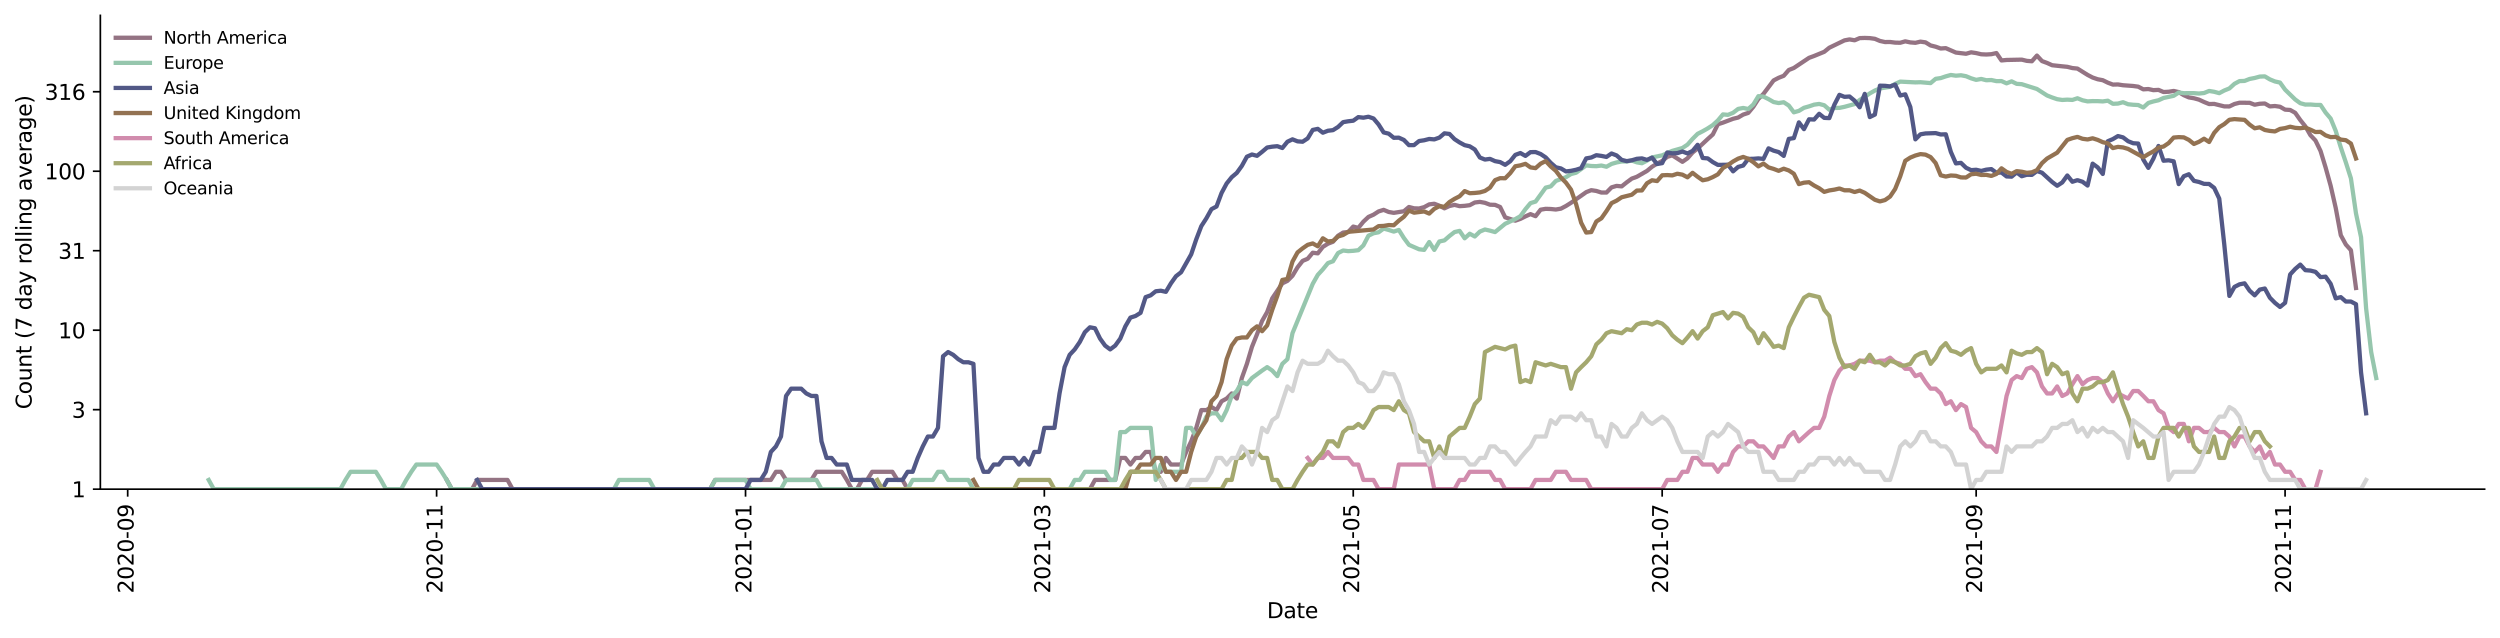 <?xml version="1.0" encoding="utf-8" standalone="no"?>
<!DOCTYPE svg PUBLIC "-//W3C//DTD SVG 1.1//EN"
  "http://www.w3.org/Graphics/SVG/1.1/DTD/svg11.dtd">
<svg height="298.621pt" version="1.1" viewBox="0 0 1170.166 298.621" width="1170.166pt" xmlns="http://www.w3.org/2000/svg" xmlns:xlink="http://www.w3.org/1999/xlink">
 <defs>
  <style type="text/css">*{stroke-linecap:butt;stroke-linejoin:round;}</style>
 </defs>
 <g id="figure_1">
  <g id="patch_1">
   <path d="M 0 298.621 
L 1170.166 298.621 
L 1170.166 0 
L 0 0 
z
" style="fill:#ffffff;"/>
  </g>
  <g id="axes_1">
   <g id="patch_2">
    <path d="M 46.966 228.96 
L 1162.966 228.96 
L 1162.966 7.2 
L 46.966 7.2 
z
" style="fill:#ffffff;"/>
   </g>
   <g id="matplotlib.axis_1">
    <g id="xtick_1">
     <g id="line2d_1">
      <defs>
       <path d="M 0 0 
L 0 3.5 
" id="mca27fecd91" style="stroke:#000000;stroke-width:0.8;"/>
      </defs>
      <g>
       <use style="stroke:#000000;stroke-width:0.8;" x="59.766" xlink:href="#mca27fecd91" y="228.96"/>
      </g>
     </g>
     <g id="text_1">
      <!-- 2020-09 -->
      <g transform="translate(62.525 277.743)rotate(-90)scale(0.1 -0.1)">
       <defs>
        <path d="M 1228 531 
L 3431 531 
L 3431 0 
L 469 0 
L 469 531 
Q 828 903 1448 1529 
Q 2069 2156 2228 2338 
Q 2531 2678 2651 2914 
Q 2772 3150 2772 3378 
Q 2772 3750 2511 3984 
Q 2250 4219 1831 4219 
Q 1534 4219 1204 4116 
Q 875 4013 500 3803 
L 500 4441 
Q 881 4594 1212 4672 
Q 1544 4750 1819 4750 
Q 2544 4750 2975 4387 
Q 3406 4025 3406 3419 
Q 3406 3131 3298 2873 
Q 3191 2616 2906 2266 
Q 2828 2175 2409 1742 
Q 1991 1309 1228 531 
z
" id="DejaVuSans-32" transform="scale(0.016)"/>
        <path d="M 2034 4250 
Q 1547 4250 1301 3770 
Q 1056 3291 1056 2328 
Q 1056 1369 1301 889 
Q 1547 409 2034 409 
Q 2525 409 2770 889 
Q 3016 1369 3016 2328 
Q 3016 3291 2770 3770 
Q 2525 4250 2034 4250 
z
M 2034 4750 
Q 2819 4750 3233 4129 
Q 3647 3509 3647 2328 
Q 3647 1150 3233 529 
Q 2819 -91 2034 -91 
Q 1250 -91 836 529 
Q 422 1150 422 2328 
Q 422 3509 836 4129 
Q 1250 4750 2034 4750 
z
" id="DejaVuSans-30" transform="scale(0.016)"/>
        <path d="M 313 2009 
L 1997 2009 
L 1997 1497 
L 313 1497 
L 313 2009 
z
" id="DejaVuSans-2d" transform="scale(0.016)"/>
        <path d="M 703 97 
L 703 672 
Q 941 559 1184 500 
Q 1428 441 1663 441 
Q 2288 441 2617 861 
Q 2947 1281 2994 2138 
Q 2813 1869 2534 1725 
Q 2256 1581 1919 1581 
Q 1219 1581 811 2004 
Q 403 2428 403 3163 
Q 403 3881 828 4315 
Q 1253 4750 1959 4750 
Q 2769 4750 3195 4129 
Q 3622 3509 3622 2328 
Q 3622 1225 3098 567 
Q 2575 -91 1691 -91 
Q 1453 -91 1209 -44 
Q 966 3 703 97 
z
M 1959 2075 
Q 2384 2075 2632 2365 
Q 2881 2656 2881 3163 
Q 2881 3666 2632 3958 
Q 2384 4250 1959 4250 
Q 1534 4250 1286 3958 
Q 1038 3666 1038 3163 
Q 1038 2656 1286 2365 
Q 1534 2075 1959 2075 
z
" id="DejaVuSans-39" transform="scale(0.016)"/>
       </defs>
       <use xlink:href="#DejaVuSans-32"/>
       <use x="63.623" xlink:href="#DejaVuSans-30"/>
       <use x="127.246" xlink:href="#DejaVuSans-32"/>
       <use x="190.869" xlink:href="#DejaVuSans-30"/>
       <use x="254.492" xlink:href="#DejaVuSans-2d"/>
       <use x="290.576" xlink:href="#DejaVuSans-30"/>
       <use x="354.199" xlink:href="#DejaVuSans-39"/>
      </g>
     </g>
    </g>
    <g id="xtick_2">
     <g id="line2d_2">
      <g>
       <use style="stroke:#000000;stroke-width:0.8;" x="204.362" xlink:href="#mca27fecd91" y="228.96"/>
      </g>
     </g>
     <g id="text_2">
      <!-- 2020-11 -->
      <g transform="translate(207.122 277.743)rotate(-90)scale(0.1 -0.1)">
       <defs>
        <path d="M 794 531 
L 1825 531 
L 1825 4091 
L 703 3866 
L 703 4441 
L 1819 4666 
L 2450 4666 
L 2450 531 
L 3481 531 
L 3481 0 
L 794 0 
L 794 531 
z
" id="DejaVuSans-31" transform="scale(0.016)"/>
       </defs>
       <use xlink:href="#DejaVuSans-32"/>
       <use x="63.623" xlink:href="#DejaVuSans-30"/>
       <use x="127.246" xlink:href="#DejaVuSans-32"/>
       <use x="190.869" xlink:href="#DejaVuSans-30"/>
       <use x="254.492" xlink:href="#DejaVuSans-2d"/>
       <use x="290.576" xlink:href="#DejaVuSans-31"/>
       <use x="354.199" xlink:href="#DejaVuSans-31"/>
      </g>
     </g>
    </g>
    <g id="xtick_3">
     <g id="line2d_3">
      <g>
       <use style="stroke:#000000;stroke-width:0.8;" x="348.959" xlink:href="#mca27fecd91" y="228.96"/>
      </g>
     </g>
     <g id="text_3">
      <!-- 2021-01 -->
      <g transform="translate(351.718 277.743)rotate(-90)scale(0.1 -0.1)">
       <use xlink:href="#DejaVuSans-32"/>
       <use x="63.623" xlink:href="#DejaVuSans-30"/>
       <use x="127.246" xlink:href="#DejaVuSans-32"/>
       <use x="190.869" xlink:href="#DejaVuSans-31"/>
       <use x="254.492" xlink:href="#DejaVuSans-2d"/>
       <use x="290.576" xlink:href="#DejaVuSans-30"/>
       <use x="354.199" xlink:href="#DejaVuSans-31"/>
      </g>
     </g>
    </g>
    <g id="xtick_4">
     <g id="line2d_4">
      <g>
       <use style="stroke:#000000;stroke-width:0.8;" x="488.814" xlink:href="#mca27fecd91" y="228.96"/>
      </g>
     </g>
     <g id="text_4">
      <!-- 2021-03 -->
      <g transform="translate(491.574 277.743)rotate(-90)scale(0.1 -0.1)">
       <defs>
        <path d="M 2597 2516 
Q 3050 2419 3304 2112 
Q 3559 1806 3559 1356 
Q 3559 666 3084 287 
Q 2609 -91 1734 -91 
Q 1441 -91 1130 -33 
Q 819 25 488 141 
L 488 750 
Q 750 597 1062 519 
Q 1375 441 1716 441 
Q 2309 441 2620 675 
Q 2931 909 2931 1356 
Q 2931 1769 2642 2001 
Q 2353 2234 1838 2234 
L 1294 2234 
L 1294 2753 
L 1863 2753 
Q 2328 2753 2575 2939 
Q 2822 3125 2822 3475 
Q 2822 3834 2567 4026 
Q 2313 4219 1838 4219 
Q 1578 4219 1281 4162 
Q 984 4106 628 3988 
L 628 4550 
Q 988 4650 1302 4700 
Q 1616 4750 1894 4750 
Q 2613 4750 3031 4423 
Q 3450 4097 3450 3541 
Q 3450 3153 3228 2886 
Q 3006 2619 2597 2516 
z
" id="DejaVuSans-33" transform="scale(0.016)"/>
       </defs>
       <use xlink:href="#DejaVuSans-32"/>
       <use x="63.623" xlink:href="#DejaVuSans-30"/>
       <use x="127.246" xlink:href="#DejaVuSans-32"/>
       <use x="190.869" xlink:href="#DejaVuSans-31"/>
       <use x="254.492" xlink:href="#DejaVuSans-2d"/>
       <use x="290.576" xlink:href="#DejaVuSans-30"/>
       <use x="354.199" xlink:href="#DejaVuSans-33"/>
      </g>
     </g>
    </g>
    <g id="xtick_5">
     <g id="line2d_5">
      <g>
       <use style="stroke:#000000;stroke-width:0.8;" x="633.411" xlink:href="#mca27fecd91" y="228.96"/>
      </g>
     </g>
     <g id="text_5">
      <!-- 2021-05 -->
      <g transform="translate(636.17 277.743)rotate(-90)scale(0.1 -0.1)">
       <defs>
        <path d="M 691 4666 
L 3169 4666 
L 3169 4134 
L 1269 4134 
L 1269 2991 
Q 1406 3038 1543 3061 
Q 1681 3084 1819 3084 
Q 2600 3084 3056 2656 
Q 3513 2228 3513 1497 
Q 3513 744 3044 326 
Q 2575 -91 1722 -91 
Q 1428 -91 1123 -41 
Q 819 9 494 109 
L 494 744 
Q 775 591 1075 516 
Q 1375 441 1709 441 
Q 2250 441 2565 725 
Q 2881 1009 2881 1497 
Q 2881 1984 2565 2268 
Q 2250 2553 1709 2553 
Q 1456 2553 1204 2497 
Q 953 2441 691 2322 
L 691 4666 
z
" id="DejaVuSans-35" transform="scale(0.016)"/>
       </defs>
       <use xlink:href="#DejaVuSans-32"/>
       <use x="63.623" xlink:href="#DejaVuSans-30"/>
       <use x="127.246" xlink:href="#DejaVuSans-32"/>
       <use x="190.869" xlink:href="#DejaVuSans-31"/>
       <use x="254.492" xlink:href="#DejaVuSans-2d"/>
       <use x="290.576" xlink:href="#DejaVuSans-30"/>
       <use x="354.199" xlink:href="#DejaVuSans-35"/>
      </g>
     </g>
    </g>
    <g id="xtick_6">
     <g id="line2d_6">
      <g>
       <use style="stroke:#000000;stroke-width:0.8;" x="778.007" xlink:href="#mca27fecd91" y="228.96"/>
      </g>
     </g>
     <g id="text_6">
      <!-- 2021-07 -->
      <g transform="translate(780.767 277.743)rotate(-90)scale(0.1 -0.1)">
       <defs>
        <path d="M 525 4666 
L 3525 4666 
L 3525 4397 
L 1831 0 
L 1172 0 
L 2766 4134 
L 525 4134 
L 525 4666 
z
" id="DejaVuSans-37" transform="scale(0.016)"/>
       </defs>
       <use xlink:href="#DejaVuSans-32"/>
       <use x="63.623" xlink:href="#DejaVuSans-30"/>
       <use x="127.246" xlink:href="#DejaVuSans-32"/>
       <use x="190.869" xlink:href="#DejaVuSans-31"/>
       <use x="254.492" xlink:href="#DejaVuSans-2d"/>
       <use x="290.576" xlink:href="#DejaVuSans-30"/>
       <use x="354.199" xlink:href="#DejaVuSans-37"/>
      </g>
     </g>
    </g>
    <g id="xtick_7">
     <g id="line2d_7">
      <g>
       <use style="stroke:#000000;stroke-width:0.8;" x="924.974" xlink:href="#mca27fecd91" y="228.96"/>
      </g>
     </g>
     <g id="text_7">
      <!-- 2021-09 -->
      <g transform="translate(927.733 277.743)rotate(-90)scale(0.1 -0.1)">
       <use xlink:href="#DejaVuSans-32"/>
       <use x="63.623" xlink:href="#DejaVuSans-30"/>
       <use x="127.246" xlink:href="#DejaVuSans-32"/>
       <use x="190.869" xlink:href="#DejaVuSans-31"/>
       <use x="254.492" xlink:href="#DejaVuSans-2d"/>
       <use x="290.576" xlink:href="#DejaVuSans-30"/>
       <use x="354.199" xlink:href="#DejaVuSans-39"/>
      </g>
     </g>
    </g>
    <g id="xtick_8">
     <g id="line2d_8">
      <g>
       <use style="stroke:#000000;stroke-width:0.8;" x="1069.571" xlink:href="#mca27fecd91" y="228.96"/>
      </g>
     </g>
     <g id="text_8">
      <!-- 2021-11 -->
      <g transform="translate(1072.33 277.743)rotate(-90)scale(0.1 -0.1)">
       <use xlink:href="#DejaVuSans-32"/>
       <use x="63.623" xlink:href="#DejaVuSans-30"/>
       <use x="127.246" xlink:href="#DejaVuSans-32"/>
       <use x="190.869" xlink:href="#DejaVuSans-31"/>
       <use x="254.492" xlink:href="#DejaVuSans-2d"/>
       <use x="290.576" xlink:href="#DejaVuSans-31"/>
       <use x="354.199" xlink:href="#DejaVuSans-31"/>
      </g>
     </g>
    </g>
    <g id="text_9">
     <!-- Date -->
     <g transform="translate(593.015 289.341)scale(0.1 -0.1)">
      <defs>
       <path d="M 1259 4147 
L 1259 519 
L 2022 519 
Q 2988 519 3436 956 
Q 3884 1394 3884 2338 
Q 3884 3275 3436 3711 
Q 2988 4147 2022 4147 
L 1259 4147 
z
M 628 4666 
L 1925 4666 
Q 3281 4666 3915 4102 
Q 4550 3538 4550 2338 
Q 4550 1131 3912 565 
Q 3275 0 1925 0 
L 628 0 
L 628 4666 
z
" id="DejaVuSans-44" transform="scale(0.016)"/>
       <path d="M 2194 1759 
Q 1497 1759 1228 1600 
Q 959 1441 959 1056 
Q 959 750 1161 570 
Q 1363 391 1709 391 
Q 2188 391 2477 730 
Q 2766 1069 2766 1631 
L 2766 1759 
L 2194 1759 
z
M 3341 1997 
L 3341 0 
L 2766 0 
L 2766 531 
Q 2569 213 2275 61 
Q 1981 -91 1556 -91 
Q 1019 -91 701 211 
Q 384 513 384 1019 
Q 384 1609 779 1909 
Q 1175 2209 1959 2209 
L 2766 2209 
L 2766 2266 
Q 2766 2663 2505 2880 
Q 2244 3097 1772 3097 
Q 1472 3097 1187 3025 
Q 903 2953 641 2809 
L 641 3341 
Q 956 3463 1253 3523 
Q 1550 3584 1831 3584 
Q 2591 3584 2966 3190 
Q 3341 2797 3341 1997 
z
" id="DejaVuSans-61" transform="scale(0.016)"/>
       <path d="M 1172 4494 
L 1172 3500 
L 2356 3500 
L 2356 3053 
L 1172 3053 
L 1172 1153 
Q 1172 725 1289 603 
Q 1406 481 1766 481 
L 2356 481 
L 2356 0 
L 1766 0 
Q 1100 0 847 248 
Q 594 497 594 1153 
L 594 3053 
L 172 3053 
L 172 3500 
L 594 3500 
L 594 4494 
L 1172 4494 
z
" id="DejaVuSans-74" transform="scale(0.016)"/>
       <path d="M 3597 1894 
L 3597 1613 
L 953 1613 
Q 991 1019 1311 708 
Q 1631 397 2203 397 
Q 2534 397 2845 478 
Q 3156 559 3463 722 
L 3463 178 
Q 3153 47 2828 -22 
Q 2503 -91 2169 -91 
Q 1331 -91 842 396 
Q 353 884 353 1716 
Q 353 2575 817 3079 
Q 1281 3584 2069 3584 
Q 2775 3584 3186 3129 
Q 3597 2675 3597 1894 
z
M 3022 2063 
Q 3016 2534 2758 2815 
Q 2500 3097 2075 3097 
Q 1594 3097 1305 2825 
Q 1016 2553 972 2059 
L 3022 2063 
z
" id="DejaVuSans-65" transform="scale(0.016)"/>
      </defs>
      <use xlink:href="#DejaVuSans-44"/>
      <use x="77.002" xlink:href="#DejaVuSans-61"/>
      <use x="138.281" xlink:href="#DejaVuSans-74"/>
      <use x="177.49" xlink:href="#DejaVuSans-65"/>
     </g>
    </g>
   </g>
   <g id="matplotlib.axis_2">
    <g id="ytick_1">
     <g id="line2d_9">
      <defs>
       <path d="M 0 0 
L -3.5 0 
" id="madd2e27a3d" style="stroke:#000000;stroke-width:0.8;"/>
      </defs>
      <g>
       <use style="stroke:#000000;stroke-width:0.8;" x="46.966" xlink:href="#madd2e27a3d" y="228.96"/>
      </g>
     </g>
     <g id="text_10">
      <!-- 1 -->
      <g transform="translate(33.603 232.759)scale(0.1 -0.1)">
       <use xlink:href="#DejaVuSans-31"/>
      </g>
     </g>
    </g>
    <g id="ytick_2">
     <g id="line2d_10">
      <g>
       <use style="stroke:#000000;stroke-width:0.8;" x="46.966" xlink:href="#madd2e27a3d" y="191.756"/>
      </g>
     </g>
     <g id="text_11">
      <!-- 3 -->
      <g transform="translate(33.603 195.555)scale(0.1 -0.1)">
       <use xlink:href="#DejaVuSans-33"/>
      </g>
     </g>
    </g>
    <g id="ytick_3">
     <g id="line2d_11">
      <g>
       <use style="stroke:#000000;stroke-width:0.8;" x="46.966" xlink:href="#madd2e27a3d" y="154.552"/>
      </g>
     </g>
     <g id="text_12">
      <!-- 10 -->
      <g transform="translate(27.241 158.351)scale(0.1 -0.1)">
       <use xlink:href="#DejaVuSans-31"/>
       <use x="63.623" xlink:href="#DejaVuSans-30"/>
      </g>
     </g>
    </g>
    <g id="ytick_4">
     <g id="line2d_12">
      <g>
       <use style="stroke:#000000;stroke-width:0.8;" x="46.966" xlink:href="#madd2e27a3d" y="117.348"/>
      </g>
     </g>
     <g id="text_13">
      <!-- 31 -->
      <g transform="translate(27.241 121.147)scale(0.1 -0.1)">
       <use xlink:href="#DejaVuSans-33"/>
       <use x="63.623" xlink:href="#DejaVuSans-31"/>
      </g>
     </g>
    </g>
    <g id="ytick_5">
     <g id="line2d_13">
      <g>
       <use style="stroke:#000000;stroke-width:0.8;" x="46.966" xlink:href="#madd2e27a3d" y="80.144"/>
      </g>
     </g>
     <g id="text_14">
      <!-- 100 -->
      <g transform="translate(20.878 83.943)scale(0.1 -0.1)">
       <use xlink:href="#DejaVuSans-31"/>
       <use x="63.623" xlink:href="#DejaVuSans-30"/>
       <use x="127.246" xlink:href="#DejaVuSans-30"/>
      </g>
     </g>
    </g>
    <g id="ytick_6">
     <g id="line2d_14">
      <g>
       <use style="stroke:#000000;stroke-width:0.8;" x="46.966" xlink:href="#madd2e27a3d" y="42.94"/>
      </g>
     </g>
     <g id="text_15">
      <!-- 316 -->
      <g transform="translate(20.878 46.739)scale(0.1 -0.1)">
       <defs>
        <path d="M 2113 2584 
Q 1688 2584 1439 2293 
Q 1191 2003 1191 1497 
Q 1191 994 1439 701 
Q 1688 409 2113 409 
Q 2538 409 2786 701 
Q 3034 994 3034 1497 
Q 3034 2003 2786 2293 
Q 2538 2584 2113 2584 
z
M 3366 4563 
L 3366 3988 
Q 3128 4100 2886 4159 
Q 2644 4219 2406 4219 
Q 1781 4219 1451 3797 
Q 1122 3375 1075 2522 
Q 1259 2794 1537 2939 
Q 1816 3084 2150 3084 
Q 2853 3084 3261 2657 
Q 3669 2231 3669 1497 
Q 3669 778 3244 343 
Q 2819 -91 2113 -91 
Q 1303 -91 875 529 
Q 447 1150 447 2328 
Q 447 3434 972 4092 
Q 1497 4750 2381 4750 
Q 2619 4750 2861 4703 
Q 3103 4656 3366 4563 
z
" id="DejaVuSans-36" transform="scale(0.016)"/>
       </defs>
       <use xlink:href="#DejaVuSans-33"/>
       <use x="63.623" xlink:href="#DejaVuSans-31"/>
       <use x="127.246" xlink:href="#DejaVuSans-36"/>
      </g>
     </g>
    </g>
    <g id="text_16">
     <!-- Count (7 day rolling average) -->
     <g transform="translate(14.798 191.548)rotate(-90)scale(0.1 -0.1)">
      <defs>
       <path d="M 4122 4306 
L 4122 3641 
Q 3803 3938 3442 4084 
Q 3081 4231 2675 4231 
Q 1875 4231 1450 3742 
Q 1025 3253 1025 2328 
Q 1025 1406 1450 917 
Q 1875 428 2675 428 
Q 3081 428 3442 575 
Q 3803 722 4122 1019 
L 4122 359 
Q 3791 134 3420 21 
Q 3050 -91 2638 -91 
Q 1578 -91 968 557 
Q 359 1206 359 2328 
Q 359 3453 968 4101 
Q 1578 4750 2638 4750 
Q 3056 4750 3426 4639 
Q 3797 4528 4122 4306 
z
" id="DejaVuSans-43" transform="scale(0.016)"/>
       <path d="M 1959 3097 
Q 1497 3097 1228 2736 
Q 959 2375 959 1747 
Q 959 1119 1226 758 
Q 1494 397 1959 397 
Q 2419 397 2687 759 
Q 2956 1122 2956 1747 
Q 2956 2369 2687 2733 
Q 2419 3097 1959 3097 
z
M 1959 3584 
Q 2709 3584 3137 3096 
Q 3566 2609 3566 1747 
Q 3566 888 3137 398 
Q 2709 -91 1959 -91 
Q 1206 -91 779 398 
Q 353 888 353 1747 
Q 353 2609 779 3096 
Q 1206 3584 1959 3584 
z
" id="DejaVuSans-6f" transform="scale(0.016)"/>
       <path d="M 544 1381 
L 544 3500 
L 1119 3500 
L 1119 1403 
Q 1119 906 1312 657 
Q 1506 409 1894 409 
Q 2359 409 2629 706 
Q 2900 1003 2900 1516 
L 2900 3500 
L 3475 3500 
L 3475 0 
L 2900 0 
L 2900 538 
Q 2691 219 2414 64 
Q 2138 -91 1772 -91 
Q 1169 -91 856 284 
Q 544 659 544 1381 
z
M 1991 3584 
L 1991 3584 
z
" id="DejaVuSans-75" transform="scale(0.016)"/>
       <path d="M 3513 2113 
L 3513 0 
L 2938 0 
L 2938 2094 
Q 2938 2591 2744 2837 
Q 2550 3084 2163 3084 
Q 1697 3084 1428 2787 
Q 1159 2491 1159 1978 
L 1159 0 
L 581 0 
L 581 3500 
L 1159 3500 
L 1159 2956 
Q 1366 3272 1645 3428 
Q 1925 3584 2291 3584 
Q 2894 3584 3203 3211 
Q 3513 2838 3513 2113 
z
" id="DejaVuSans-6e" transform="scale(0.016)"/>
       <path id="DejaVuSans-20" transform="scale(0.016)"/>
       <path d="M 1984 4856 
Q 1566 4138 1362 3434 
Q 1159 2731 1159 2009 
Q 1159 1288 1364 580 
Q 1569 -128 1984 -844 
L 1484 -844 
Q 1016 -109 783 600 
Q 550 1309 550 2009 
Q 550 2706 781 3412 
Q 1013 4119 1484 4856 
L 1984 4856 
z
" id="DejaVuSans-28" transform="scale(0.016)"/>
       <path d="M 2906 2969 
L 2906 4863 
L 3481 4863 
L 3481 0 
L 2906 0 
L 2906 525 
Q 2725 213 2448 61 
Q 2172 -91 1784 -91 
Q 1150 -91 751 415 
Q 353 922 353 1747 
Q 353 2572 751 3078 
Q 1150 3584 1784 3584 
Q 2172 3584 2448 3432 
Q 2725 3281 2906 2969 
z
M 947 1747 
Q 947 1113 1208 752 
Q 1469 391 1925 391 
Q 2381 391 2643 752 
Q 2906 1113 2906 1747 
Q 2906 2381 2643 2742 
Q 2381 3103 1925 3103 
Q 1469 3103 1208 2742 
Q 947 2381 947 1747 
z
" id="DejaVuSans-64" transform="scale(0.016)"/>
       <path d="M 2059 -325 
Q 1816 -950 1584 -1140 
Q 1353 -1331 966 -1331 
L 506 -1331 
L 506 -850 
L 844 -850 
Q 1081 -850 1212 -737 
Q 1344 -625 1503 -206 
L 1606 56 
L 191 3500 
L 800 3500 
L 1894 763 
L 2988 3500 
L 3597 3500 
L 2059 -325 
z
" id="DejaVuSans-79" transform="scale(0.016)"/>
       <path d="M 2631 2963 
Q 2534 3019 2420 3045 
Q 2306 3072 2169 3072 
Q 1681 3072 1420 2755 
Q 1159 2438 1159 1844 
L 1159 0 
L 581 0 
L 581 3500 
L 1159 3500 
L 1159 2956 
Q 1341 3275 1631 3429 
Q 1922 3584 2338 3584 
Q 2397 3584 2469 3576 
Q 2541 3569 2628 3553 
L 2631 2963 
z
" id="DejaVuSans-72" transform="scale(0.016)"/>
       <path d="M 603 4863 
L 1178 4863 
L 1178 0 
L 603 0 
L 603 4863 
z
" id="DejaVuSans-6c" transform="scale(0.016)"/>
       <path d="M 603 3500 
L 1178 3500 
L 1178 0 
L 603 0 
L 603 3500 
z
M 603 4863 
L 1178 4863 
L 1178 4134 
L 603 4134 
L 603 4863 
z
" id="DejaVuSans-69" transform="scale(0.016)"/>
       <path d="M 2906 1791 
Q 2906 2416 2648 2759 
Q 2391 3103 1925 3103 
Q 1463 3103 1205 2759 
Q 947 2416 947 1791 
Q 947 1169 1205 825 
Q 1463 481 1925 481 
Q 2391 481 2648 825 
Q 2906 1169 2906 1791 
z
M 3481 434 
Q 3481 -459 3084 -895 
Q 2688 -1331 1869 -1331 
Q 1566 -1331 1297 -1286 
Q 1028 -1241 775 -1147 
L 775 -588 
Q 1028 -725 1275 -790 
Q 1522 -856 1778 -856 
Q 2344 -856 2625 -561 
Q 2906 -266 2906 331 
L 2906 616 
Q 2728 306 2450 153 
Q 2172 0 1784 0 
Q 1141 0 747 490 
Q 353 981 353 1791 
Q 353 2603 747 3093 
Q 1141 3584 1784 3584 
Q 2172 3584 2450 3431 
Q 2728 3278 2906 2969 
L 2906 3500 
L 3481 3500 
L 3481 434 
z
" id="DejaVuSans-67" transform="scale(0.016)"/>
       <path d="M 191 3500 
L 800 3500 
L 1894 563 
L 2988 3500 
L 3597 3500 
L 2284 0 
L 1503 0 
L 191 3500 
z
" id="DejaVuSans-76" transform="scale(0.016)"/>
       <path d="M 513 4856 
L 1013 4856 
Q 1481 4119 1714 3412 
Q 1947 2706 1947 2009 
Q 1947 1309 1714 600 
Q 1481 -109 1013 -844 
L 513 -844 
Q 928 -128 1133 580 
Q 1338 1288 1338 2009 
Q 1338 2731 1133 3434 
Q 928 4138 513 4856 
z
" id="DejaVuSans-29" transform="scale(0.016)"/>
      </defs>
      <use xlink:href="#DejaVuSans-43"/>
      <use x="69.824" xlink:href="#DejaVuSans-6f"/>
      <use x="131.006" xlink:href="#DejaVuSans-75"/>
      <use x="194.385" xlink:href="#DejaVuSans-6e"/>
      <use x="257.764" xlink:href="#DejaVuSans-74"/>
      <use x="296.973" xlink:href="#DejaVuSans-20"/>
      <use x="328.76" xlink:href="#DejaVuSans-28"/>
      <use x="367.773" xlink:href="#DejaVuSans-37"/>
      <use x="431.396" xlink:href="#DejaVuSans-20"/>
      <use x="463.184" xlink:href="#DejaVuSans-64"/>
      <use x="526.66" xlink:href="#DejaVuSans-61"/>
      <use x="587.939" xlink:href="#DejaVuSans-79"/>
      <use x="647.119" xlink:href="#DejaVuSans-20"/>
      <use x="678.906" xlink:href="#DejaVuSans-72"/>
      <use x="717.77" xlink:href="#DejaVuSans-6f"/>
      <use x="778.951" xlink:href="#DejaVuSans-6c"/>
      <use x="806.734" xlink:href="#DejaVuSans-6c"/>
      <use x="834.518" xlink:href="#DejaVuSans-69"/>
      <use x="862.301" xlink:href="#DejaVuSans-6e"/>
      <use x="925.68" xlink:href="#DejaVuSans-67"/>
      <use x="989.156" xlink:href="#DejaVuSans-20"/>
      <use x="1020.943" xlink:href="#DejaVuSans-61"/>
      <use x="1082.223" xlink:href="#DejaVuSans-76"/>
      <use x="1141.402" xlink:href="#DejaVuSans-65"/>
      <use x="1202.926" xlink:href="#DejaVuSans-72"/>
      <use x="1244.039" xlink:href="#DejaVuSans-61"/>
      <use x="1305.318" xlink:href="#DejaVuSans-67"/>
      <use x="1368.795" xlink:href="#DejaVuSans-65"/>
      <use x="1430.318" xlink:href="#DejaVuSans-29"/>
     </g>
    </g>
   </g>
   <g id="line2d_15">
    <path clip-path="url(#pb3f376e377)" d="M 209.103 224.645 
L 211.474 228.96 
L 220.955 228.96 
L 223.326 224.645 
L 237.548 224.645 
L 239.919 228.96 
L 332.366 228.96 
L 334.736 224.645 
L 360.811 224.645 
L 363.181 220.839 
L 365.552 220.839 
L 367.922 224.645 
L 379.774 224.645 
L 382.145 220.839 
L 393.997 220.839 
L 396.367 224.645 
L 398.738 228.96 
L 401.108 228.96 
L 403.479 224.645 
L 405.849 224.645 
L 408.22 220.839 
L 417.701 220.839 
L 420.072 224.645 
L 422.442 224.645 
L 424.813 228.96 
L 510.148 228.96 
L 512.519 224.645 
L 522 224.645 
L 524.371 214.354 
L 526.741 214.354 
L 529.112 217.434 
L 531.482 214.354 
L 533.853 214.354 
L 536.223 211.542 
L 538.593 211.542 
L 540.964 220.839 
L 543.334 220.839 
L 545.705 214.354 
L 548.075 217.434 
L 552.816 217.434 
L 555.187 211.542 
L 557.557 206.561 
L 559.927 200.287 
L 562.298 191.955 
L 564.668 191.955 
L 567.039 190.519 
L 569.409 191.955 
L 571.78 187.824 
L 574.15 186.557 
L 576.52 184.162 
L 578.891 186.557 
L 581.261 176.951 
L 583.632 170.299 
L 586.002 162.345 
L 588.373 156.453 
L 590.743 150.237 
L 593.113 146.074 
L 595.484 139.653 
L 600.225 132.618 
L 602.595 131.468 
L 604.966 129.073 
L 607.336 125.127 
L 609.706 122.115 
L 612.077 121.115 
L 614.447 118.29 
L 616.818 118.592 
L 619.188 115.553 
L 621.559 114.069 
L 623.929 113.158 
L 626.3 110.336 
L 628.67 108.843 
L 631.04 108.62 
L 633.411 106.05 
L 635.781 106.674 
L 638.152 103.766 
L 640.522 101.543 
L 642.893 100.486 
L 645.263 98.963 
L 647.633 98.228 
L 650.004 99.212 
L 652.374 99.631 
L 657.115 98.881 
L 659.486 96.883 
L 661.856 97.509 
L 664.226 97.588 
L 666.597 96.96 
L 668.967 95.666 
L 671.338 95.369 
L 673.708 96.269 
L 676.079 97.509 
L 678.449 96.421 
L 680.819 95.891 
L 683.19 96.498 
L 685.56 96.345 
L 687.931 96.041 
L 690.301 94.783 
L 692.672 94.493 
L 695.042 94.928 
L 697.413 95.816 
L 699.783 95.891 
L 702.153 96.883 
L 704.524 101.722 
L 709.265 103.29 
L 711.635 102.451 
L 714.006 101.275 
L 716.376 100.227 
L 718.746 101.187 
L 721.117 98.147 
L 723.487 97.747 
L 725.858 97.826 
L 728.228 98.067 
L 730.599 97.667 
L 732.969 96.421 
L 735.339 94.928 
L 742.451 89.936 
L 744.821 89.012 
L 747.192 89.379 
L 749.562 90.124 
L 751.932 90.124 
L 754.303 87.703 
L 756.673 87.01 
L 759.044 87.239 
L 761.414 85.341 
L 763.785 83.6 
L 766.155 82.738 
L 770.896 80.006 
L 773.266 78.044 
L 775.637 76.564 
L 778.007 75.348 
L 780.378 73.417 
L 782.748 72.712 
L 787.489 75.748 
L 789.859 74.098 
L 792.23 71.383 
L 794.6 69.502 
L 799.341 65.071 
L 801.712 62.942 
L 804.082 58.163 
L 806.452 57.4 
L 811.193 55.601 
L 813.564 55.023 
L 815.934 53.632 
L 818.305 52.849 
L 820.675 49.984 
L 823.045 46.283 
L 825.416 43.942 
L 830.157 37.653 
L 832.527 36.413 
L 834.898 35.484 
L 837.268 32.763 
L 839.639 31.818 
L 846.75 27.072 
L 849.12 26.199 
L 853.861 24.251 
L 856.232 22.335 
L 863.343 18.898 
L 865.713 18.45 
L 868.084 18.857 
L 870.454 17.84 
L 872.825 17.76 
L 875.195 17.84 
L 877.565 18.171 
L 879.936 19.163 
L 882.306 19.685 
L 884.677 19.649 
L 887.047 19.949 
L 889.418 20.013 
L 891.788 19.352 
L 894.158 19.849 
L 896.529 20.035 
L 898.899 19.493 
L 901.27 19.827 
L 903.64 21.273 
L 906.011 21.861 
L 908.381 22.7 
L 910.752 22.537 
L 915.492 24.605 
L 920.233 25.164 
L 922.604 24.489 
L 924.974 24.846 
L 927.345 25.401 
L 929.715 25.511 
L 932.085 25.367 
L 934.456 24.837 
L 936.826 28.292 
L 939.197 28.07 
L 946.308 27.914 
L 948.678 28.487 
L 951.049 28.675 
L 953.419 26.017 
L 955.79 28.59 
L 958.16 29.463 
L 960.531 30.529 
L 965.271 31.041 
L 967.642 31.274 
L 970.012 31.859 
L 972.383 32.098 
L 977.124 35.058 
L 979.494 36.294 
L 981.865 37.1 
L 984.235 37.542 
L 986.605 38.699 
L 988.976 39.595 
L 991.346 39.529 
L 993.717 39.899 
L 998.458 40.246 
L 1000.828 40.57 
L 1003.198 41.815 
L 1005.569 41.674 
L 1007.939 42.198 
L 1010.31 42.07 
L 1012.68 43.065 
L 1015.051 42.948 
L 1017.421 42.571 
L 1019.791 43.109 
L 1022.162 44.55 
L 1024.532 45.595 
L 1026.903 45.993 
L 1029.273 46.642 
L 1031.644 47.74 
L 1034.014 48.703 
L 1036.384 48.633 
L 1041.125 49.803 
L 1043.496 49.821 
L 1045.866 48.686 
L 1048.237 48.081 
L 1052.978 48.115 
L 1055.348 49.019 
L 1057.718 48.564 
L 1060.089 48.442 
L 1062.459 49.803 
L 1064.83 49.623 
L 1067.2 49.966 
L 1069.571 51.319 
L 1071.941 51.47 
L 1074.311 52.809 
L 1076.682 56.19 
L 1079.052 59.136 
L 1081.423 63.269 
L 1083.793 65.774 
L 1086.164 70.652 
L 1088.534 78.392 
L 1090.904 86.953 
L 1093.275 97.351 
L 1095.645 110.102 
L 1098.016 114.467 
L 1100.386 117.109 
L 1102.757 134.797 
L 1102.757 134.797 
" style="fill:none;stroke:#947383;stroke-linecap:square;stroke-width:2;"/>
   </g>
   <g id="line2d_16">
    <path clip-path="url(#pb3f376e377)" d="M 97.693 224.645 
L 100.063 228.96 
L 159.324 228.96 
L 161.695 224.645 
L 164.065 220.839 
L 175.917 220.839 
L 178.288 224.645 
L 180.658 228.96 
L 187.769 228.96 
L 190.14 224.645 
L 192.51 220.839 
L 194.881 217.434 
L 204.362 217.434 
L 206.733 220.839 
L 209.103 224.645 
L 211.474 228.96 
L 287.328 228.96 
L 289.698 224.645 
L 303.921 224.645 
L 306.291 228.96 
L 332.366 228.96 
L 334.736 224.645 
L 348.959 224.645 
L 351.329 228.96 
L 365.552 228.96 
L 367.922 224.645 
L 382.145 224.645 
L 384.515 228.96 
L 424.813 228.96 
L 427.183 224.645 
L 436.665 224.645 
L 439.035 220.839 
L 441.406 220.839 
L 443.776 224.645 
L 453.258 224.645 
L 455.628 228.96 
L 500.667 228.96 
L 503.037 224.645 
L 505.407 224.645 
L 507.778 220.839 
L 517.26 220.839 
L 519.63 224.645 
L 522 224.645 
L 524.371 202.246 
L 526.741 202.246 
L 529.112 200.287 
L 538.593 200.287 
L 540.964 224.645 
L 543.334 217.434 
L 545.705 220.839 
L 552.816 220.839 
L 555.187 200.287 
L 557.557 200.287 
L 559.927 204.331 
L 562.298 200.287 
L 564.668 195.035 
L 567.039 193.458 
L 569.409 193.458 
L 571.78 196.692 
L 574.15 191.955 
L 576.52 185.337 
L 578.891 183.028 
L 581.261 178.852 
L 583.632 179.847 
L 586.002 176.951 
L 590.743 173.454 
L 593.113 171.838 
L 595.484 173.454 
L 597.854 176.041 
L 600.225 170.299 
L 602.595 168.119 
L 604.966 155.967 
L 614.447 132.853 
L 616.818 128.656 
L 619.188 126.069 
L 621.559 123.146 
L 623.929 122.284 
L 626.3 118.44 
L 628.67 117.254 
L 631.04 117.547 
L 633.411 117.4 
L 635.781 117.109 
L 638.152 114.87 
L 640.522 110.336 
L 642.893 109.182 
L 645.263 108.731 
L 647.633 106.99 
L 650.004 107.632 
L 652.374 108.398 
L 654.745 107.632 
L 657.115 111.411 
L 659.486 114.601 
L 664.226 116.677 
L 666.597 116.965 
L 668.967 113.287 
L 671.338 116.965 
L 673.708 113.03 
L 676.079 112.524 
L 678.449 110.454 
L 680.819 108.62 
L 683.19 108.067 
L 685.56 111.533 
L 687.931 109.409 
L 690.301 110.69 
L 692.672 108.398 
L 695.042 107.417 
L 697.413 107.958 
L 699.783 108.62 
L 704.524 104.739 
L 709.265 102.543 
L 711.635 101.187 
L 714.006 97.906 
L 716.376 95.074 
L 718.746 94.35 
L 723.487 87.82 
L 725.858 87.239 
L 728.228 84.697 
L 732.969 82.939 
L 735.339 81.463 
L 737.71 80.844 
L 742.451 77.401 
L 744.821 77.7 
L 747.192 77.785 
L 749.562 77.486 
L 751.932 78.044 
L 754.303 76.73 
L 756.673 76.031 
L 759.044 75.587 
L 761.414 75.587 
L 763.785 75.149 
L 766.155 75.991 
L 768.526 76.399 
L 770.896 75.189 
L 773.266 73.68 
L 778.007 72.712 
L 782.748 70.617 
L 787.489 69.271 
L 789.859 67.694 
L 792.23 65.013 
L 794.6 62.645 
L 796.971 61.433 
L 799.341 60.09 
L 801.712 58.539 
L 804.082 56.389 
L 806.452 53.551 
L 808.823 53.754 
L 811.193 52.79 
L 813.564 50.98 
L 815.934 50.534 
L 818.305 51.017 
L 820.675 48.913 
L 823.045 45.013 
L 825.416 45.216 
L 827.786 46.397 
L 830.157 47.757 
L 832.527 48.235 
L 834.898 47.859 
L 837.268 49.391 
L 839.639 52.573 
L 842.009 51.891 
L 844.379 50.46 
L 846.75 49.785 
L 849.12 48.983 
L 851.491 48.651 
L 853.861 49.266 
L 856.232 51.357 
L 858.602 50.515 
L 860.972 50.497 
L 863.343 50.003 
L 868.084 48.703 
L 870.454 46.822 
L 872.825 45.373 
L 875.195 43.717 
L 877.565 42.384 
L 879.936 41.395 
L 884.677 40.652 
L 887.047 39.28 
L 889.418 38.204 
L 896.529 38.559 
L 898.899 38.482 
L 903.64 38.892 
L 906.011 36.894 
L 908.381 36.545 
L 910.752 35.74 
L 913.122 35.093 
L 915.492 35.426 
L 917.863 35.23 
L 920.233 35.67 
L 922.604 36.653 
L 924.974 37.382 
L 927.345 36.955 
L 929.715 37.554 
L 932.085 37.456 
L 934.456 37.977 
L 936.826 37.952 
L 939.197 39.008 
L 941.567 38.078 
L 943.938 39.241 
L 946.308 39.398 
L 953.419 41.646 
L 958.16 44.688 
L 960.531 45.626 
L 962.901 46.429 
L 965.271 46.789 
L 967.642 46.642 
L 970.012 46.773 
L 972.383 45.993 
L 974.753 46.938 
L 977.124 47.454 
L 979.494 47.32 
L 981.865 47.337 
L 984.235 47.471 
L 986.605 47.136 
L 988.976 48.581 
L 991.346 48.477 
L 993.717 47.842 
L 996.087 48.79 
L 998.458 49.036 
L 1000.828 49.16 
L 1003.198 50.313 
L 1005.569 48.184 
L 1007.939 47.471 
L 1010.31 46.938 
L 1012.68 45.865 
L 1017.421 44.843 
L 1019.791 43.315 
L 1022.162 43.612 
L 1026.903 43.597 
L 1029.273 43.777 
L 1031.644 43.538 
L 1034.014 42.571 
L 1036.384 42.963 
L 1038.755 43.597 
L 1041.125 42.355 
L 1043.496 41.395 
L 1045.866 39.241 
L 1048.237 37.965 
L 1050.607 37.877 
L 1052.978 36.955 
L 1055.348 36.497 
L 1057.718 35.846 
L 1060.089 35.752 
L 1062.459 37.161 
L 1064.83 38.128 
L 1067.2 38.648 
L 1069.571 41.956 
L 1074.311 46.576 
L 1076.682 48.304 
L 1079.052 48.948 
L 1081.423 48.913 
L 1083.793 49.107 
L 1086.164 49.125 
L 1088.534 52.691 
L 1090.904 55.494 
L 1093.275 61.278 
L 1095.645 68.975 
L 1098.016 76.031 
L 1100.386 83.497 
L 1102.757 99.885 
L 1105.127 111.049 
L 1107.497 144.345 
L 1109.868 164.785 
L 1112.238 176.951 
L 1112.238 176.951 
" style="fill:none;stroke:#96c6ad;stroke-linecap:square;stroke-width:2;"/>
   </g>
   <g id="line2d_17">
    <path clip-path="url(#pb3f376e377)" d="M 223.326 224.645 
L 225.696 228.96 
L 348.959 228.96 
L 351.329 224.645 
L 356.07 224.645 
L 358.441 220.839 
L 360.811 211.542 
L 363.181 208.956 
L 365.552 204.331 
L 367.922 185.337 
L 370.293 181.932 
L 375.034 181.932 
L 377.404 184.162 
L 379.774 185.337 
L 382.145 185.337 
L 384.515 206.561 
L 386.886 214.354 
L 389.256 214.354 
L 391.627 217.434 
L 396.367 217.434 
L 398.738 224.645 
L 408.22 224.645 
L 410.59 228.96 
L 412.961 228.96 
L 415.331 224.645 
L 422.442 224.645 
L 424.813 220.839 
L 427.183 220.839 
L 429.554 214.354 
L 431.924 208.956 
L 434.294 204.331 
L 436.665 204.331 
L 439.035 200.287 
L 441.406 166.744 
L 443.776 164.785 
L 446.147 166.078 
L 448.517 168.119 
L 450.887 169.556 
L 453.258 169.556 
L 455.628 170.299 
L 457.999 214.354 
L 460.369 220.839 
L 462.74 220.839 
L 465.11 217.434 
L 467.48 217.434 
L 469.851 214.354 
L 474.592 214.354 
L 476.962 217.434 
L 479.333 214.354 
L 481.703 217.434 
L 484.074 211.542 
L 486.444 211.542 
L 488.814 200.287 
L 493.555 200.287 
L 495.926 184.162 
L 498.296 171.838 
L 500.667 166.078 
L 503.037 163.542 
L 505.407 160.076 
L 507.778 155.489 
L 510.148 153.196 
L 512.519 153.642 
L 514.889 158.474 
L 517.26 161.763 
L 519.63 163.542 
L 522 161.763 
L 524.371 158.474 
L 526.741 152.756 
L 529.112 148.66 
L 531.482 147.9 
L 533.853 146.431 
L 536.223 139.076 
L 538.593 138.23 
L 540.964 136.336 
L 543.334 136.075 
L 545.705 136.6 
L 548.075 132.618 
L 550.446 129.283 
L 552.816 127.436 
L 557.557 119.05 
L 559.927 112.024 
L 562.298 105.845 
L 564.668 102.176 
L 567.039 97.906 
L 569.409 96.651 
L 571.78 90.314 
L 574.15 85.888 
L 576.52 82.939 
L 578.891 80.938 
L 581.261 77.657 
L 583.632 73.342 
L 586.002 72.311 
L 588.373 72.933 
L 590.743 71.067 
L 593.113 69.041 
L 595.484 68.65 
L 597.854 68.424 
L 600.225 69.271 
L 602.595 66.341 
L 604.966 65.216 
L 607.336 66.161 
L 609.706 66.341 
L 612.077 64.783 
L 614.447 60.818 
L 616.818 60.314 
L 619.188 62.113 
L 621.559 61.201 
L 623.929 60.919 
L 626.3 59.426 
L 628.67 57.173 
L 631.04 56.767 
L 633.411 56.499 
L 635.781 54.812 
L 638.152 55.087 
L 640.522 54.644 
L 642.893 55.451 
L 645.263 58.256 
L 647.633 61.981 
L 650.004 62.565 
L 652.374 64.497 
L 654.745 64.44 
L 657.115 65.508 
L 659.486 67.946 
L 661.856 67.915 
L 664.226 66.011 
L 666.597 65.656 
L 668.967 65.042 
L 671.338 65.245 
L 673.708 64.412 
L 676.079 62.404 
L 678.449 62.699 
L 680.819 65.129 
L 683.19 66.674 
L 685.56 67.946 
L 687.931 68.489 
L 690.301 69.971 
L 692.672 73.718 
L 695.042 74.678 
L 697.413 74.368 
L 699.783 75.427 
L 702.153 75.869 
L 704.524 77.148 
L 706.894 75.467 
L 709.265 72.493 
L 711.635 71.63 
L 714.006 72.97 
L 716.376 71.207 
L 718.746 71.172 
L 721.117 72.094 
L 723.487 73.68 
L 725.858 76.235 
L 728.228 78.304 
L 730.599 78.832 
L 732.969 80.236 
L 735.339 79.96 
L 737.71 79.459 
L 740.08 78.699 
L 742.451 74.137 
L 744.821 73.718 
L 747.192 72.639 
L 749.562 72.97 
L 751.932 73.454 
L 754.303 71.843 
L 756.673 72.749 
L 759.044 74.834 
L 761.414 75.427 
L 763.785 75.031 
L 766.155 74.329 
L 768.526 74.137 
L 770.896 74.834 
L 773.266 73.794 
L 775.637 76.771 
L 778.007 76.358 
L 780.378 71.383 
L 782.748 71.772 
L 785.119 71.665 
L 787.489 70.928 
L 789.859 71.808 
L 792.23 70.652 
L 794.6 67.788 
L 796.971 73.946 
L 799.341 74.137 
L 801.712 75.869 
L 804.082 77.19 
L 808.823 77.106 
L 811.193 80.19 
L 813.564 78.13 
L 815.934 77.486 
L 818.305 74.368 
L 820.675 74.329 
L 823.045 74.137 
L 825.416 74.368 
L 827.786 69.436 
L 830.157 70.514 
L 832.527 71.172 
L 834.898 72.97 
L 837.268 65.013 
L 839.639 64.64 
L 842.009 57.286 
L 844.379 60.439 
L 846.75 55.84 
L 849.12 55.949 
L 851.491 53.268 
L 853.861 55.172 
L 856.232 55.279 
L 858.602 49.019 
L 860.972 44.397 
L 863.343 45.326 
L 865.713 45.17 
L 868.084 47.136 
L 870.454 50.203 
L 872.825 43.942 
L 875.195 54.791 
L 877.565 53.632 
L 879.936 40.099 
L 882.306 40.166 
L 884.677 40.448 
L 887.047 39.608 
L 889.418 44.704 
L 891.788 44.153 
L 894.158 50.094 
L 896.529 65.216 
L 898.899 62.861 
L 901.27 62.458 
L 906.011 62.298 
L 908.381 62.942 
L 910.752 62.861 
L 913.122 71.102 
L 915.492 76.482 
L 917.863 76.235 
L 920.233 78.523 
L 922.604 79.64 
L 924.974 79.459 
L 927.345 80.006 
L 929.715 79.413 
L 932.085 79.144 
L 934.456 80.844 
L 936.826 80.75 
L 939.197 82.588 
L 941.567 82.688 
L 943.938 80.703 
L 946.308 82.489 
L 948.678 81.801 
L 951.049 81.85 
L 953.419 80.052 
L 955.79 80.844 
L 960.531 85.179 
L 962.901 86.953 
L 965.271 85.396 
L 967.642 82.143 
L 970.012 85.071 
L 972.383 84.327 
L 974.753 85.071 
L 977.124 86.839 
L 979.494 76.605 
L 981.865 78.348 
L 984.235 81.415 
L 986.605 66.101 
L 988.976 65.1 
L 991.346 63.683 
L 993.717 64.299 
L 996.087 66.101 
L 998.458 67.041 
L 1000.828 67.195 
L 1003.198 74.678 
L 1005.569 78.567 
L 1007.939 74.214 
L 1010.31 68.328 
L 1012.68 75.228 
L 1015.051 75.031 
L 1017.421 75.507 
L 1019.791 86.165 
L 1022.162 82.489 
L 1024.532 81.559 
L 1026.903 84.644 
L 1029.273 85.179 
L 1031.644 86.054 
L 1034.014 86.109 
L 1036.384 87.937 
L 1038.755 92.948 
L 1041.125 114.601 
L 1043.496 138.509 
L 1045.866 134.3 
L 1048.237 133.09 
L 1050.607 132.618 
L 1052.978 136.075 
L 1055.348 138.23 
L 1057.718 135.558 
L 1060.089 135.049 
L 1062.459 139.364 
L 1064.83 141.758 
L 1067.2 143.679 
L 1069.571 141.758 
L 1071.941 128.449 
L 1074.311 125.879 
L 1076.682 123.853 
L 1079.052 126.454 
L 1081.423 126.648 
L 1083.793 127.237 
L 1086.164 129.709 
L 1088.534 129.495 
L 1090.904 132.853 
L 1093.275 139.653 
L 1095.645 139.076 
L 1098.016 141.143 
L 1100.386 141.143 
L 1102.757 142.386 
L 1105.127 174.293 
L 1107.497 193.458 
L 1107.497 193.458 
" style="fill:none;stroke:#525886;stroke-linecap:square;stroke-width:2;"/>
   </g>
   <g id="line2d_18">
    <path clip-path="url(#pb3f376e377)" d="M 455.628 224.645 
L 457.999 228.96 
L 526.741 228.96 
L 529.112 220.839 
L 531.482 220.839 
L 533.853 217.434 
L 538.593 217.434 
L 540.964 214.354 
L 543.334 214.354 
L 545.705 220.839 
L 548.075 220.839 
L 550.446 224.645 
L 552.816 220.839 
L 555.187 220.839 
L 557.557 211.542 
L 559.927 204.331 
L 562.298 200.287 
L 564.668 196.692 
L 567.039 187.824 
L 569.409 185.337 
L 571.78 178.852 
L 574.15 168.119 
L 576.52 161.763 
L 578.891 158.474 
L 581.261 157.957 
L 583.632 157.957 
L 586.002 154.552 
L 588.373 152.756 
L 590.743 155.017 
L 593.113 152.322 
L 595.484 145.025 
L 597.854 138.509 
L 600.225 131.019 
L 602.595 130.576 
L 604.966 122.455 
L 607.336 118.14 
L 609.706 116.251 
L 612.077 114.601 
L 614.447 113.937 
L 616.818 115.278 
L 619.188 111.533 
L 621.559 113.03 
L 623.929 112.776 
L 626.3 110.69 
L 628.67 109.985 
L 631.04 108.508 
L 642.893 107.417 
L 645.263 105.845 
L 647.633 105.743 
L 650.004 105.338 
L 652.374 105.439 
L 654.745 103.29 
L 657.115 101.453 
L 659.486 98.553 
L 661.856 99.547 
L 666.597 98.963 
L 668.967 99.97 
L 671.338 97.747 
L 673.708 96.498 
L 676.079 96.805 
L 678.449 94.566 
L 680.819 93.085 
L 683.19 91.868 
L 685.56 89.44 
L 687.931 90.44 
L 690.301 90.314 
L 692.672 90.062 
L 695.042 89.379 
L 697.413 87.82 
L 699.783 84.327 
L 702.153 83.395 
L 704.524 83.446 
L 706.894 81.033 
L 709.265 77.828 
L 711.635 77.401 
L 714.006 76.688 
L 716.376 78.348 
L 718.746 78.699 
L 721.117 76.605 
L 723.487 75.387 
L 725.858 77.914 
L 728.228 79.96 
L 730.599 83.09 
L 732.969 85.504 
L 735.339 88.77 
L 737.71 95.517 
L 740.08 104.249 
L 742.451 108.843 
L 744.821 108.62 
L 747.192 103.67 
L 749.562 102.176 
L 751.932 98.798 
L 754.303 95.074 
L 756.673 93.923 
L 759.044 92.336 
L 763.785 91.146 
L 766.155 89.195 
L 768.526 89.134 
L 770.896 85.778 
L 773.266 84.38 
L 775.637 84.75 
L 778.007 82.045 
L 780.378 81.947 
L 782.748 82.094 
L 785.119 81.319 
L 787.489 81.753 
L 789.859 82.989 
L 792.23 80.891 
L 794.6 82.738 
L 796.971 84.38 
L 799.341 83.91 
L 801.712 82.888 
L 804.082 81.607 
L 806.452 78.655 
L 808.823 77.232 
L 811.193 75.587 
L 813.564 74.252 
L 815.934 73.454 
L 818.305 74.329 
L 820.675 75.91 
L 823.045 77.871 
L 825.416 76.564 
L 827.786 78.348 
L 830.157 79.054 
L 832.527 79.96 
L 834.898 78.965 
L 837.268 79.777 
L 839.639 81.319 
L 842.009 86.165 
L 844.379 85.504 
L 846.75 85.287 
L 849.12 86.839 
L 851.491 88.114 
L 853.861 89.812 
L 856.232 89.134 
L 858.602 88.77 
L 860.972 88.232 
L 863.343 89.073 
L 865.713 89.073 
L 868.084 89.874 
L 870.454 89.195 
L 872.825 90.25 
L 877.565 93.501 
L 879.936 94.278 
L 882.306 93.641 
L 884.677 92.001 
L 887.047 88.47 
L 889.418 82.588 
L 891.788 75.268 
L 894.158 73.756 
L 896.529 72.785 
L 898.899 72.13 
L 901.27 72.384 
L 903.64 73.529 
L 906.011 76.317 
L 908.381 82.045 
L 910.752 82.638 
L 913.122 82.143 
L 915.492 82.291 
L 917.863 83.04 
L 920.233 83.09 
L 922.604 81.559 
L 924.974 81.319 
L 927.345 81.899 
L 929.715 81.85 
L 932.085 82.34 
L 934.456 81.415 
L 936.826 78.788 
L 939.197 80.469 
L 941.567 81.367 
L 943.938 80.098 
L 946.308 80.375 
L 948.678 80.891 
L 951.049 80.656 
L 953.419 79.64 
L 955.79 76.358 
L 958.16 74.214 
L 962.901 71.453 
L 967.642 65.479 
L 970.012 64.668 
L 972.383 64.073 
L 974.753 64.956 
L 977.124 65.274 
L 979.494 64.726 
L 981.865 65.479 
L 984.235 66.552 
L 986.605 67.103 
L 988.976 69.304 
L 991.346 68.747 
L 993.717 69.008 
L 996.087 69.702 
L 1003.198 73.605 
L 1005.569 72.13 
L 1007.939 70.859 
L 1010.31 69.073 
L 1012.68 68.585 
L 1015.051 66.98 
L 1017.421 64.384 
L 1019.791 64.186 
L 1022.162 64.299 
L 1024.532 65.479 
L 1026.903 67.381 
L 1029.273 66.371 
L 1031.644 64.927 
L 1034.014 66.462 
L 1036.384 62.192 
L 1038.755 59.524 
L 1041.125 58.069 
L 1043.496 56.058 
L 1045.866 55.753 
L 1050.607 56.102 
L 1052.978 58.327 
L 1055.348 60.04 
L 1057.718 59.597 
L 1060.089 60.843 
L 1062.459 61.278 
L 1064.83 61.51 
L 1067.2 60.339 
L 1069.571 59.966 
L 1071.941 59.305 
L 1074.311 59.843 
L 1076.682 60.015 
L 1079.052 59.72 
L 1081.423 60.691 
L 1083.793 61.797 
L 1086.164 61.719 
L 1088.534 63.351 
L 1090.904 64.186 
L 1093.275 64.073 
L 1095.645 65.333 
L 1098.016 65.626 
L 1100.386 67.195 
L 1102.757 74.175 
L 1102.757 74.175 
" style="fill:none;stroke:#937252;stroke-linecap:square;stroke-width:2;"/>
   </g>
   <g id="line2d_19">
    <path clip-path="url(#pb3f376e377)" d="M 612.077 214.354 
L 614.447 217.434 
L 616.818 214.354 
L 619.188 214.354 
L 621.559 211.542 
L 623.929 214.354 
L 631.04 214.354 
L 633.411 217.434 
L 635.781 217.434 
L 638.152 224.645 
L 642.893 224.645 
L 645.263 228.96 
L 652.374 228.96 
L 654.745 217.434 
L 668.967 217.434 
L 671.338 228.96 
L 680.819 228.96 
L 683.19 224.645 
L 685.56 224.645 
L 687.931 220.839 
L 697.413 220.839 
L 699.783 224.645 
L 702.153 224.645 
L 704.524 228.96 
L 716.376 228.96 
L 718.746 224.645 
L 725.858 224.645 
L 728.228 220.839 
L 732.969 220.839 
L 735.339 224.645 
L 742.451 224.645 
L 744.821 228.96 
L 778.007 228.96 
L 780.378 224.645 
L 785.119 224.645 
L 787.489 220.839 
L 789.859 220.839 
L 792.23 214.354 
L 794.6 214.354 
L 796.971 217.434 
L 801.712 217.434 
L 804.082 220.839 
L 806.452 217.434 
L 808.823 217.434 
L 811.193 211.542 
L 813.564 208.956 
L 815.934 208.956 
L 818.305 206.561 
L 820.675 206.561 
L 823.045 208.956 
L 825.416 208.956 
L 827.786 211.542 
L 830.157 214.354 
L 832.527 208.956 
L 834.898 208.956 
L 837.268 204.331 
L 839.639 202.246 
L 842.009 206.561 
L 846.75 202.246 
L 849.12 200.287 
L 851.491 200.287 
L 853.861 195.035 
L 856.232 185.337 
L 858.602 177.888 
L 860.972 173.454 
L 863.343 171.059 
L 865.713 171.059 
L 868.084 170.299 
L 870.454 168.83 
L 875.195 168.83 
L 877.565 169.556 
L 879.936 168.83 
L 882.306 168.83 
L 884.677 167.424 
L 887.047 169.556 
L 889.418 170.299 
L 891.788 172.636 
L 894.158 172.636 
L 896.529 176.041 
L 898.899 175.155 
L 901.27 178.852 
L 903.64 181.932 
L 906.011 181.932 
L 908.381 184.162 
L 910.752 189.143 
L 913.122 187.824 
L 915.492 191.955 
L 917.863 189.143 
L 920.233 190.519 
L 922.604 200.287 
L 924.974 202.246 
L 927.345 206.561 
L 929.715 208.956 
L 932.085 208.956 
L 934.456 211.542 
L 939.197 185.337 
L 941.567 177.888 
L 943.938 176.041 
L 946.308 176.951 
L 948.678 172.636 
L 951.049 171.838 
L 953.419 174.293 
L 955.79 180.873 
L 958.16 184.162 
L 960.531 184.162 
L 962.901 180.873 
L 965.271 185.337 
L 967.642 184.162 
L 970.012 179.847 
L 972.383 176.041 
L 974.753 179.847 
L 977.124 177.888 
L 979.494 176.951 
L 981.865 176.951 
L 984.235 178.852 
L 986.605 184.162 
L 988.976 187.824 
L 991.346 184.162 
L 996.087 186.557 
L 998.458 183.028 
L 1000.828 183.028 
L 1003.198 185.337 
L 1005.569 187.824 
L 1007.939 187.824 
L 1010.31 191.955 
L 1012.68 193.458 
L 1015.051 200.287 
L 1017.421 202.246 
L 1019.791 198.44 
L 1022.162 198.44 
L 1024.532 206.561 
L 1026.903 200.287 
L 1029.273 200.287 
L 1031.644 202.246 
L 1034.014 202.246 
L 1036.384 200.287 
L 1038.755 202.246 
L 1041.125 202.246 
L 1043.496 204.331 
L 1045.866 208.956 
L 1048.237 204.331 
L 1050.607 204.331 
L 1052.978 208.956 
L 1055.348 211.542 
L 1057.718 208.956 
L 1060.089 214.354 
L 1062.459 211.542 
L 1064.83 217.434 
L 1067.2 217.434 
L 1069.571 220.839 
L 1071.941 220.839 
L 1074.311 224.645 
L 1076.682 224.645 
L 1079.052 228.96 
L 1083.793 228.96 
L 1086.164 220.839 
L 1086.164 220.839 
" style="fill:none;stroke:#d18cad;stroke-linecap:square;stroke-width:2;"/>
   </g>
   <g id="line2d_20">
    <path clip-path="url(#pb3f376e377)" d="M 410.59 224.645 
L 412.961 228.96 
L 474.592 228.96 
L 476.962 224.645 
L 491.185 224.645 
L 493.555 228.96 
L 524.371 228.96 
L 526.741 224.645 
L 529.112 220.839 
L 540.964 220.839 
L 543.334 224.645 
L 545.705 228.96 
L 571.78 228.96 
L 574.15 224.645 
L 576.52 224.645 
L 578.891 214.354 
L 581.261 214.354 
L 583.632 211.542 
L 588.373 211.542 
L 590.743 214.354 
L 593.113 214.354 
L 595.484 224.645 
L 597.854 224.645 
L 600.225 228.96 
L 604.966 228.96 
L 607.336 224.645 
L 609.706 220.839 
L 612.077 217.434 
L 614.447 217.434 
L 616.818 214.354 
L 619.188 211.542 
L 621.559 206.561 
L 623.929 206.561 
L 626.3 208.956 
L 628.67 202.246 
L 631.04 200.287 
L 633.411 200.287 
L 635.781 198.44 
L 638.152 200.287 
L 640.522 196.692 
L 642.893 191.955 
L 645.263 190.519 
L 650.004 190.519 
L 652.374 191.955 
L 654.745 187.824 
L 657.115 191.955 
L 659.486 193.458 
L 661.856 202.246 
L 666.597 206.561 
L 668.967 206.561 
L 671.338 214.354 
L 673.708 208.956 
L 676.079 214.354 
L 678.449 204.331 
L 683.19 200.287 
L 685.56 200.287 
L 687.931 195.035 
L 690.301 189.143 
L 692.672 186.557 
L 695.042 164.785 
L 699.783 162.345 
L 704.524 163.542 
L 706.894 162.345 
L 709.265 161.763 
L 711.635 178.852 
L 714.006 177.888 
L 716.376 178.852 
L 718.746 169.556 
L 723.487 171.059 
L 725.858 170.299 
L 730.599 171.838 
L 732.969 171.838 
L 735.339 181.932 
L 737.71 174.293 
L 740.08 171.838 
L 742.451 169.556 
L 744.821 166.744 
L 747.192 161.191 
L 749.562 158.999 
L 751.932 155.967 
L 754.303 155.017 
L 759.044 155.967 
L 761.414 154.093 
L 763.785 154.552 
L 766.155 151.894 
L 768.526 151.055 
L 770.896 151.055 
L 773.266 151.894 
L 775.637 150.643 
L 778.007 151.472 
L 780.378 153.642 
L 782.748 156.947 
L 785.119 158.999 
L 787.489 160.629 
L 789.859 157.957 
L 792.23 155.017 
L 794.6 158.474 
L 796.971 155.017 
L 799.341 153.196 
L 801.712 147.526 
L 806.452 146.074 
L 808.823 149.047 
L 811.193 146.431 
L 813.564 146.792 
L 815.934 148.278 
L 818.305 153.196 
L 820.675 155.489 
L 823.045 160.629 
L 825.416 155.967 
L 827.786 158.999 
L 830.157 162.345 
L 832.527 161.763 
L 834.898 162.938 
L 837.268 153.196 
L 839.639 148.278 
L 842.009 143.679 
L 844.379 139.364 
L 846.75 137.952 
L 851.491 139.076 
L 853.861 145.025 
L 856.232 147.9 
L 858.602 160.076 
L 860.972 167.424 
L 863.343 171.838 
L 865.713 171.059 
L 868.084 172.636 
L 870.454 168.83 
L 872.825 169.556 
L 875.195 166.078 
L 877.565 169.556 
L 879.936 169.556 
L 882.306 171.059 
L 884.677 168.83 
L 887.047 169.556 
L 889.418 171.059 
L 891.788 171.059 
L 894.158 170.299 
L 896.529 166.744 
L 898.899 165.425 
L 901.27 164.785 
L 903.64 170.299 
L 906.011 167.424 
L 908.381 162.938 
L 910.752 160.629 
L 913.122 164.158 
L 915.492 164.785 
L 917.863 166.078 
L 920.233 164.158 
L 922.604 162.938 
L 924.974 170.299 
L 927.345 174.293 
L 929.715 172.636 
L 934.456 172.636 
L 936.826 171.059 
L 939.197 174.293 
L 941.567 164.158 
L 943.938 165.425 
L 946.308 166.078 
L 948.678 164.785 
L 951.049 164.785 
L 953.419 162.938 
L 955.79 164.785 
L 958.16 175.155 
L 960.531 170.299 
L 962.901 171.838 
L 965.271 175.155 
L 967.642 174.293 
L 970.012 184.162 
L 972.383 187.824 
L 974.753 181.932 
L 977.124 181.932 
L 979.494 180.873 
L 981.865 178.852 
L 984.235 178.852 
L 986.605 177.888 
L 988.976 174.293 
L 991.346 181.932 
L 993.717 189.143 
L 996.087 195.035 
L 998.458 202.246 
L 1000.828 208.956 
L 1003.198 206.561 
L 1005.569 214.354 
L 1007.939 214.354 
L 1010.31 204.331 
L 1012.68 200.287 
L 1017.421 200.287 
L 1019.791 204.331 
L 1022.162 200.287 
L 1024.532 200.287 
L 1026.903 208.956 
L 1029.273 211.542 
L 1034.014 211.542 
L 1036.384 204.331 
L 1038.755 214.354 
L 1041.125 214.354 
L 1043.496 206.561 
L 1045.866 204.331 
L 1048.237 200.287 
L 1050.607 200.287 
L 1052.978 206.561 
L 1055.348 202.246 
L 1057.718 202.246 
L 1060.089 206.561 
L 1062.459 208.956 
L 1062.459 208.956 
" style="fill:none;stroke:#a4a86f;stroke-linecap:square;stroke-width:2;"/>
   </g>
   <g id="line2d_21">
    <path clip-path="url(#pb3f376e377)" d="M 543.334 224.645 
L 545.705 228.96 
L 555.187 228.96 
L 557.557 224.645 
L 564.668 224.645 
L 567.039 220.839 
L 569.409 214.354 
L 571.78 214.354 
L 574.15 217.434 
L 576.52 214.354 
L 578.891 214.354 
L 581.261 208.956 
L 583.632 211.542 
L 586.002 217.434 
L 588.373 211.542 
L 590.743 200.287 
L 593.113 202.246 
L 595.484 196.692 
L 597.854 195.035 
L 602.595 180.873 
L 604.966 183.028 
L 607.336 174.293 
L 609.706 168.83 
L 612.077 170.299 
L 616.818 170.299 
L 619.188 168.83 
L 621.559 164.158 
L 623.929 166.744 
L 626.3 168.83 
L 628.67 168.83 
L 631.04 171.059 
L 633.411 174.293 
L 635.781 178.852 
L 638.152 179.847 
L 640.522 183.028 
L 642.893 183.028 
L 645.263 179.847 
L 647.633 174.293 
L 650.004 175.155 
L 652.374 175.155 
L 654.745 179.847 
L 657.115 187.824 
L 659.486 191.955 
L 661.856 198.44 
L 664.226 211.542 
L 666.597 211.542 
L 668.967 217.434 
L 671.338 214.354 
L 673.708 211.542 
L 676.079 214.354 
L 685.56 214.354 
L 687.931 217.434 
L 690.301 217.434 
L 692.672 214.354 
L 695.042 214.354 
L 697.413 208.956 
L 699.783 208.956 
L 702.153 211.542 
L 704.524 211.542 
L 706.894 214.354 
L 709.265 217.434 
L 711.635 214.354 
L 714.006 211.542 
L 716.376 208.956 
L 718.746 204.331 
L 723.487 204.331 
L 725.858 196.692 
L 728.228 198.44 
L 730.599 195.035 
L 735.339 195.035 
L 737.71 196.692 
L 740.08 193.458 
L 742.451 196.692 
L 744.821 196.692 
L 747.192 204.331 
L 749.562 204.331 
L 751.932 208.956 
L 754.303 198.44 
L 756.673 200.287 
L 759.044 204.331 
L 761.414 204.331 
L 763.785 200.287 
L 766.155 198.44 
L 768.526 193.458 
L 770.896 196.692 
L 773.266 198.44 
L 778.007 195.035 
L 780.378 196.692 
L 782.748 200.287 
L 785.119 206.561 
L 787.489 211.542 
L 794.6 211.542 
L 796.971 214.354 
L 799.341 204.331 
L 801.712 202.246 
L 804.082 204.331 
L 806.452 202.246 
L 808.823 198.44 
L 813.564 202.246 
L 815.934 208.956 
L 818.305 211.542 
L 823.045 211.542 
L 825.416 220.839 
L 830.157 220.839 
L 832.527 224.645 
L 839.639 224.645 
L 842.009 220.839 
L 844.379 220.839 
L 846.75 217.434 
L 849.12 217.434 
L 851.491 214.354 
L 856.232 214.354 
L 858.602 217.434 
L 860.972 214.354 
L 863.343 217.434 
L 865.713 214.354 
L 868.084 217.434 
L 870.454 217.434 
L 872.825 220.839 
L 879.936 220.839 
L 882.306 224.645 
L 884.677 224.645 
L 887.047 217.434 
L 889.418 208.956 
L 891.788 206.561 
L 894.158 208.956 
L 896.529 206.561 
L 898.899 202.246 
L 901.27 202.246 
L 903.64 206.561 
L 906.011 206.561 
L 908.381 208.956 
L 910.752 208.956 
L 913.122 211.542 
L 915.492 217.434 
L 920.233 217.434 
L 922.604 228.96 
L 924.974 224.645 
L 927.345 224.645 
L 929.715 220.839 
L 936.826 220.839 
L 939.197 208.956 
L 941.567 211.542 
L 943.938 208.956 
L 951.049 208.956 
L 953.419 206.561 
L 955.79 206.561 
L 958.16 204.331 
L 960.531 200.287 
L 962.901 200.287 
L 965.271 198.44 
L 967.642 198.44 
L 970.012 196.692 
L 972.383 202.246 
L 974.753 200.287 
L 977.124 204.331 
L 979.494 200.287 
L 981.865 202.246 
L 984.235 200.287 
L 986.605 202.246 
L 988.976 202.246 
L 993.717 206.561 
L 996.087 214.354 
L 998.458 196.692 
L 1003.198 200.287 
L 1007.939 204.331 
L 1010.31 204.331 
L 1012.68 202.246 
L 1015.051 224.645 
L 1017.421 220.839 
L 1026.903 220.839 
L 1029.273 217.434 
L 1031.644 211.542 
L 1034.014 204.331 
L 1036.384 198.44 
L 1038.755 195.035 
L 1041.125 195.035 
L 1043.496 190.519 
L 1045.866 191.955 
L 1048.237 195.035 
L 1050.607 202.246 
L 1052.978 208.956 
L 1055.348 214.354 
L 1057.718 214.354 
L 1060.089 220.839 
L 1062.459 224.645 
L 1074.311 224.645 
L 1076.682 228.96 
L 1105.127 228.96 
L 1107.497 224.645 
L 1107.497 224.645 
" style="fill:none;stroke:#d3d3d3;stroke-linecap:square;stroke-width:2;"/>
   </g>
   <g id="patch_3">
    <path d="M 46.966 228.96 
L 46.966 7.2 
" style="fill:none;stroke:#000000;stroke-linecap:square;stroke-linejoin:miter;stroke-width:0.8;"/>
   </g>
   <g id="patch_4">
    <path d="M 46.966 228.96 
L 1162.966 228.96 
" style="fill:none;stroke:#000000;stroke-linecap:square;stroke-linejoin:miter;stroke-width:0.8;"/>
   </g>
   <g id="legend_1">
    <g id="line2d_22">
     <path d="M 54.166 17.679 
L 70.166 17.679 
" style="fill:none;stroke:#947383;stroke-linecap:square;stroke-width:2;"/>
    </g>
    <g id="line2d_23"/>
    <g id="text_17">
     <!-- North America -->
     <g transform="translate(76.566 20.479)scale(0.08 -0.08)">
      <defs>
       <path d="M 628 4666 
L 1478 4666 
L 3547 763 
L 3547 4666 
L 4159 4666 
L 4159 0 
L 3309 0 
L 1241 3903 
L 1241 0 
L 628 0 
L 628 4666 
z
" id="DejaVuSans-4e" transform="scale(0.016)"/>
       <path d="M 3513 2113 
L 3513 0 
L 2938 0 
L 2938 2094 
Q 2938 2591 2744 2837 
Q 2550 3084 2163 3084 
Q 1697 3084 1428 2787 
Q 1159 2491 1159 1978 
L 1159 0 
L 581 0 
L 581 4863 
L 1159 4863 
L 1159 2956 
Q 1366 3272 1645 3428 
Q 1925 3584 2291 3584 
Q 2894 3584 3203 3211 
Q 3513 2838 3513 2113 
z
" id="DejaVuSans-68" transform="scale(0.016)"/>
       <path d="M 2188 4044 
L 1331 1722 
L 3047 1722 
L 2188 4044 
z
M 1831 4666 
L 2547 4666 
L 4325 0 
L 3669 0 
L 3244 1197 
L 1141 1197 
L 716 0 
L 50 0 
L 1831 4666 
z
" id="DejaVuSans-41" transform="scale(0.016)"/>
       <path d="M 3328 2828 
Q 3544 3216 3844 3400 
Q 4144 3584 4550 3584 
Q 5097 3584 5394 3201 
Q 5691 2819 5691 2113 
L 5691 0 
L 5113 0 
L 5113 2094 
Q 5113 2597 4934 2840 
Q 4756 3084 4391 3084 
Q 3944 3084 3684 2787 
Q 3425 2491 3425 1978 
L 3425 0 
L 2847 0 
L 2847 2094 
Q 2847 2600 2669 2842 
Q 2491 3084 2119 3084 
Q 1678 3084 1418 2786 
Q 1159 2488 1159 1978 
L 1159 0 
L 581 0 
L 581 3500 
L 1159 3500 
L 1159 2956 
Q 1356 3278 1631 3431 
Q 1906 3584 2284 3584 
Q 2666 3584 2933 3390 
Q 3200 3197 3328 2828 
z
" id="DejaVuSans-6d" transform="scale(0.016)"/>
       <path d="M 3122 3366 
L 3122 2828 
Q 2878 2963 2633 3030 
Q 2388 3097 2138 3097 
Q 1578 3097 1268 2742 
Q 959 2388 959 1747 
Q 959 1106 1268 751 
Q 1578 397 2138 397 
Q 2388 397 2633 464 
Q 2878 531 3122 666 
L 3122 134 
Q 2881 22 2623 -34 
Q 2366 -91 2075 -91 
Q 1284 -91 818 406 
Q 353 903 353 1747 
Q 353 2603 823 3093 
Q 1294 3584 2113 3584 
Q 2378 3584 2631 3529 
Q 2884 3475 3122 3366 
z
" id="DejaVuSans-63" transform="scale(0.016)"/>
      </defs>
      <use xlink:href="#DejaVuSans-4e"/>
      <use x="74.805" xlink:href="#DejaVuSans-6f"/>
      <use x="135.986" xlink:href="#DejaVuSans-72"/>
      <use x="177.1" xlink:href="#DejaVuSans-74"/>
      <use x="216.309" xlink:href="#DejaVuSans-68"/>
      <use x="279.688" xlink:href="#DejaVuSans-20"/>
      <use x="311.475" xlink:href="#DejaVuSans-41"/>
      <use x="379.883" xlink:href="#DejaVuSans-6d"/>
      <use x="477.295" xlink:href="#DejaVuSans-65"/>
      <use x="538.818" xlink:href="#DejaVuSans-72"/>
      <use x="579.932" xlink:href="#DejaVuSans-69"/>
      <use x="607.715" xlink:href="#DejaVuSans-63"/>
      <use x="662.695" xlink:href="#DejaVuSans-61"/>
     </g>
    </g>
    <g id="line2d_24">
     <path d="M 54.166 29.421 
L 70.166 29.421 
" style="fill:none;stroke:#96c6ad;stroke-linecap:square;stroke-width:2;"/>
    </g>
    <g id="line2d_25"/>
    <g id="text_18">
     <!-- Europe -->
     <g transform="translate(76.566 32.221)scale(0.08 -0.08)">
      <defs>
       <path d="M 628 4666 
L 3578 4666 
L 3578 4134 
L 1259 4134 
L 1259 2753 
L 3481 2753 
L 3481 2222 
L 1259 2222 
L 1259 531 
L 3634 531 
L 3634 0 
L 628 0 
L 628 4666 
z
" id="DejaVuSans-45" transform="scale(0.016)"/>
       <path d="M 1159 525 
L 1159 -1331 
L 581 -1331 
L 581 3500 
L 1159 3500 
L 1159 2969 
Q 1341 3281 1617 3432 
Q 1894 3584 2278 3584 
Q 2916 3584 3314 3078 
Q 3713 2572 3713 1747 
Q 3713 922 3314 415 
Q 2916 -91 2278 -91 
Q 1894 -91 1617 61 
Q 1341 213 1159 525 
z
M 3116 1747 
Q 3116 2381 2855 2742 
Q 2594 3103 2138 3103 
Q 1681 3103 1420 2742 
Q 1159 2381 1159 1747 
Q 1159 1113 1420 752 
Q 1681 391 2138 391 
Q 2594 391 2855 752 
Q 3116 1113 3116 1747 
z
" id="DejaVuSans-70" transform="scale(0.016)"/>
      </defs>
      <use xlink:href="#DejaVuSans-45"/>
      <use x="63.184" xlink:href="#DejaVuSans-75"/>
      <use x="126.562" xlink:href="#DejaVuSans-72"/>
      <use x="165.426" xlink:href="#DejaVuSans-6f"/>
      <use x="226.607" xlink:href="#DejaVuSans-70"/>
      <use x="290.084" xlink:href="#DejaVuSans-65"/>
     </g>
    </g>
    <g id="line2d_26">
     <path d="M 54.166 41.164 
L 70.166 41.164 
" style="fill:none;stroke:#525886;stroke-linecap:square;stroke-width:2;"/>
    </g>
    <g id="line2d_27"/>
    <g id="text_19">
     <!-- Asia -->
     <g transform="translate(76.566 43.964)scale(0.08 -0.08)">
      <defs>
       <path d="M 2834 3397 
L 2834 2853 
Q 2591 2978 2328 3040 
Q 2066 3103 1784 3103 
Q 1356 3103 1142 2972 
Q 928 2841 928 2578 
Q 928 2378 1081 2264 
Q 1234 2150 1697 2047 
L 1894 2003 
Q 2506 1872 2764 1633 
Q 3022 1394 3022 966 
Q 3022 478 2636 193 
Q 2250 -91 1575 -91 
Q 1294 -91 989 -36 
Q 684 19 347 128 
L 347 722 
Q 666 556 975 473 
Q 1284 391 1588 391 
Q 1994 391 2212 530 
Q 2431 669 2431 922 
Q 2431 1156 2273 1281 
Q 2116 1406 1581 1522 
L 1381 1569 
Q 847 1681 609 1914 
Q 372 2147 372 2553 
Q 372 3047 722 3315 
Q 1072 3584 1716 3584 
Q 2034 3584 2315 3537 
Q 2597 3491 2834 3397 
z
" id="DejaVuSans-73" transform="scale(0.016)"/>
      </defs>
      <use xlink:href="#DejaVuSans-41"/>
      <use x="68.408" xlink:href="#DejaVuSans-73"/>
      <use x="120.508" xlink:href="#DejaVuSans-69"/>
      <use x="148.291" xlink:href="#DejaVuSans-61"/>
     </g>
    </g>
    <g id="line2d_28">
     <path d="M 54.166 52.906 
L 70.166 52.906 
" style="fill:none;stroke:#937252;stroke-linecap:square;stroke-width:2;"/>
    </g>
    <g id="line2d_29"/>
    <g id="text_20">
     <!-- United Kingdom -->
     <g transform="translate(76.566 55.706)scale(0.08 -0.08)">
      <defs>
       <path d="M 556 4666 
L 1191 4666 
L 1191 1831 
Q 1191 1081 1462 751 
Q 1734 422 2344 422 
Q 2950 422 3222 751 
Q 3494 1081 3494 1831 
L 3494 4666 
L 4128 4666 
L 4128 1753 
Q 4128 841 3676 375 
Q 3225 -91 2344 -91 
Q 1459 -91 1007 375 
Q 556 841 556 1753 
L 556 4666 
z
" id="DejaVuSans-55" transform="scale(0.016)"/>
       <path d="M 628 4666 
L 1259 4666 
L 1259 2694 
L 3353 4666 
L 4166 4666 
L 1850 2491 
L 4331 0 
L 3500 0 
L 1259 2247 
L 1259 0 
L 628 0 
L 628 4666 
z
" id="DejaVuSans-4b" transform="scale(0.016)"/>
      </defs>
      <use xlink:href="#DejaVuSans-55"/>
      <use x="73.193" xlink:href="#DejaVuSans-6e"/>
      <use x="136.572" xlink:href="#DejaVuSans-69"/>
      <use x="164.355" xlink:href="#DejaVuSans-74"/>
      <use x="203.564" xlink:href="#DejaVuSans-65"/>
      <use x="265.088" xlink:href="#DejaVuSans-64"/>
      <use x="328.564" xlink:href="#DejaVuSans-20"/>
      <use x="360.352" xlink:href="#DejaVuSans-4b"/>
      <use x="425.928" xlink:href="#DejaVuSans-69"/>
      <use x="453.711" xlink:href="#DejaVuSans-6e"/>
      <use x="517.09" xlink:href="#DejaVuSans-67"/>
      <use x="580.566" xlink:href="#DejaVuSans-64"/>
      <use x="644.043" xlink:href="#DejaVuSans-6f"/>
      <use x="705.225" xlink:href="#DejaVuSans-6d"/>
     </g>
    </g>
    <g id="line2d_30">
     <path d="M 54.166 64.649 
L 70.166 64.649 
" style="fill:none;stroke:#d18cad;stroke-linecap:square;stroke-width:2;"/>
    </g>
    <g id="line2d_31"/>
    <g id="text_21">
     <!-- South America -->
     <g transform="translate(76.566 67.449)scale(0.08 -0.08)">
      <defs>
       <path d="M 3425 4513 
L 3425 3897 
Q 3066 4069 2747 4153 
Q 2428 4238 2131 4238 
Q 1616 4238 1336 4038 
Q 1056 3838 1056 3469 
Q 1056 3159 1242 3001 
Q 1428 2844 1947 2747 
L 2328 2669 
Q 3034 2534 3370 2195 
Q 3706 1856 3706 1288 
Q 3706 609 3251 259 
Q 2797 -91 1919 -91 
Q 1588 -91 1214 -16 
Q 841 59 441 206 
L 441 856 
Q 825 641 1194 531 
Q 1563 422 1919 422 
Q 2459 422 2753 634 
Q 3047 847 3047 1241 
Q 3047 1584 2836 1778 
Q 2625 1972 2144 2069 
L 1759 2144 
Q 1053 2284 737 2584 
Q 422 2884 422 3419 
Q 422 4038 858 4394 
Q 1294 4750 2059 4750 
Q 2388 4750 2728 4690 
Q 3069 4631 3425 4513 
z
" id="DejaVuSans-53" transform="scale(0.016)"/>
      </defs>
      <use xlink:href="#DejaVuSans-53"/>
      <use x="63.477" xlink:href="#DejaVuSans-6f"/>
      <use x="124.658" xlink:href="#DejaVuSans-75"/>
      <use x="188.037" xlink:href="#DejaVuSans-74"/>
      <use x="227.246" xlink:href="#DejaVuSans-68"/>
      <use x="290.625" xlink:href="#DejaVuSans-20"/>
      <use x="322.412" xlink:href="#DejaVuSans-41"/>
      <use x="390.82" xlink:href="#DejaVuSans-6d"/>
      <use x="488.232" xlink:href="#DejaVuSans-65"/>
      <use x="549.756" xlink:href="#DejaVuSans-72"/>
      <use x="590.869" xlink:href="#DejaVuSans-69"/>
      <use x="618.652" xlink:href="#DejaVuSans-63"/>
      <use x="673.633" xlink:href="#DejaVuSans-61"/>
     </g>
    </g>
    <g id="line2d_32">
     <path d="M 54.166 76.391 
L 70.166 76.391 
" style="fill:none;stroke:#a4a86f;stroke-linecap:square;stroke-width:2;"/>
    </g>
    <g id="line2d_33"/>
    <g id="text_22">
     <!-- Africa -->
     <g transform="translate(76.566 79.191)scale(0.08 -0.08)">
      <defs>
       <path d="M 2375 4863 
L 2375 4384 
L 1825 4384 
Q 1516 4384 1395 4259 
Q 1275 4134 1275 3809 
L 1275 3500 
L 2222 3500 
L 2222 3053 
L 1275 3053 
L 1275 0 
L 697 0 
L 697 3053 
L 147 3053 
L 147 3500 
L 697 3500 
L 697 3744 
Q 697 4328 969 4595 
Q 1241 4863 1831 4863 
L 2375 4863 
z
" id="DejaVuSans-66" transform="scale(0.016)"/>
      </defs>
      <use xlink:href="#DejaVuSans-41"/>
      <use x="64.783" xlink:href="#DejaVuSans-66"/>
      <use x="99.988" xlink:href="#DejaVuSans-72"/>
      <use x="141.102" xlink:href="#DejaVuSans-69"/>
      <use x="168.885" xlink:href="#DejaVuSans-63"/>
      <use x="223.865" xlink:href="#DejaVuSans-61"/>
     </g>
    </g>
    <g id="line2d_34">
     <path d="M 54.166 88.134 
L 70.166 88.134 
" style="fill:none;stroke:#d3d3d3;stroke-linecap:square;stroke-width:2;"/>
    </g>
    <g id="line2d_35"/>
    <g id="text_23">
     <!-- Oceania -->
     <g transform="translate(76.566 90.934)scale(0.08 -0.08)">
      <defs>
       <path d="M 2522 4238 
Q 1834 4238 1429 3725 
Q 1025 3213 1025 2328 
Q 1025 1447 1429 934 
Q 1834 422 2522 422 
Q 3209 422 3611 934 
Q 4013 1447 4013 2328 
Q 4013 3213 3611 3725 
Q 3209 4238 2522 4238 
z
M 2522 4750 
Q 3503 4750 4090 4092 
Q 4678 3434 4678 2328 
Q 4678 1225 4090 567 
Q 3503 -91 2522 -91 
Q 1538 -91 948 565 
Q 359 1222 359 2328 
Q 359 3434 948 4092 
Q 1538 4750 2522 4750 
z
" id="DejaVuSans-4f" transform="scale(0.016)"/>
      </defs>
      <use xlink:href="#DejaVuSans-4f"/>
      <use x="78.711" xlink:href="#DejaVuSans-63"/>
      <use x="133.691" xlink:href="#DejaVuSans-65"/>
      <use x="195.215" xlink:href="#DejaVuSans-61"/>
      <use x="256.494" xlink:href="#DejaVuSans-6e"/>
      <use x="319.873" xlink:href="#DejaVuSans-69"/>
      <use x="347.656" xlink:href="#DejaVuSans-61"/>
     </g>
    </g>
   </g>
  </g>
 </g>
 <defs>
  <clipPath id="pb3f376e377">
   <rect height="221.76" width="1116" x="46.966" y="7.2"/>
  </clipPath>
 </defs>
</svg>
